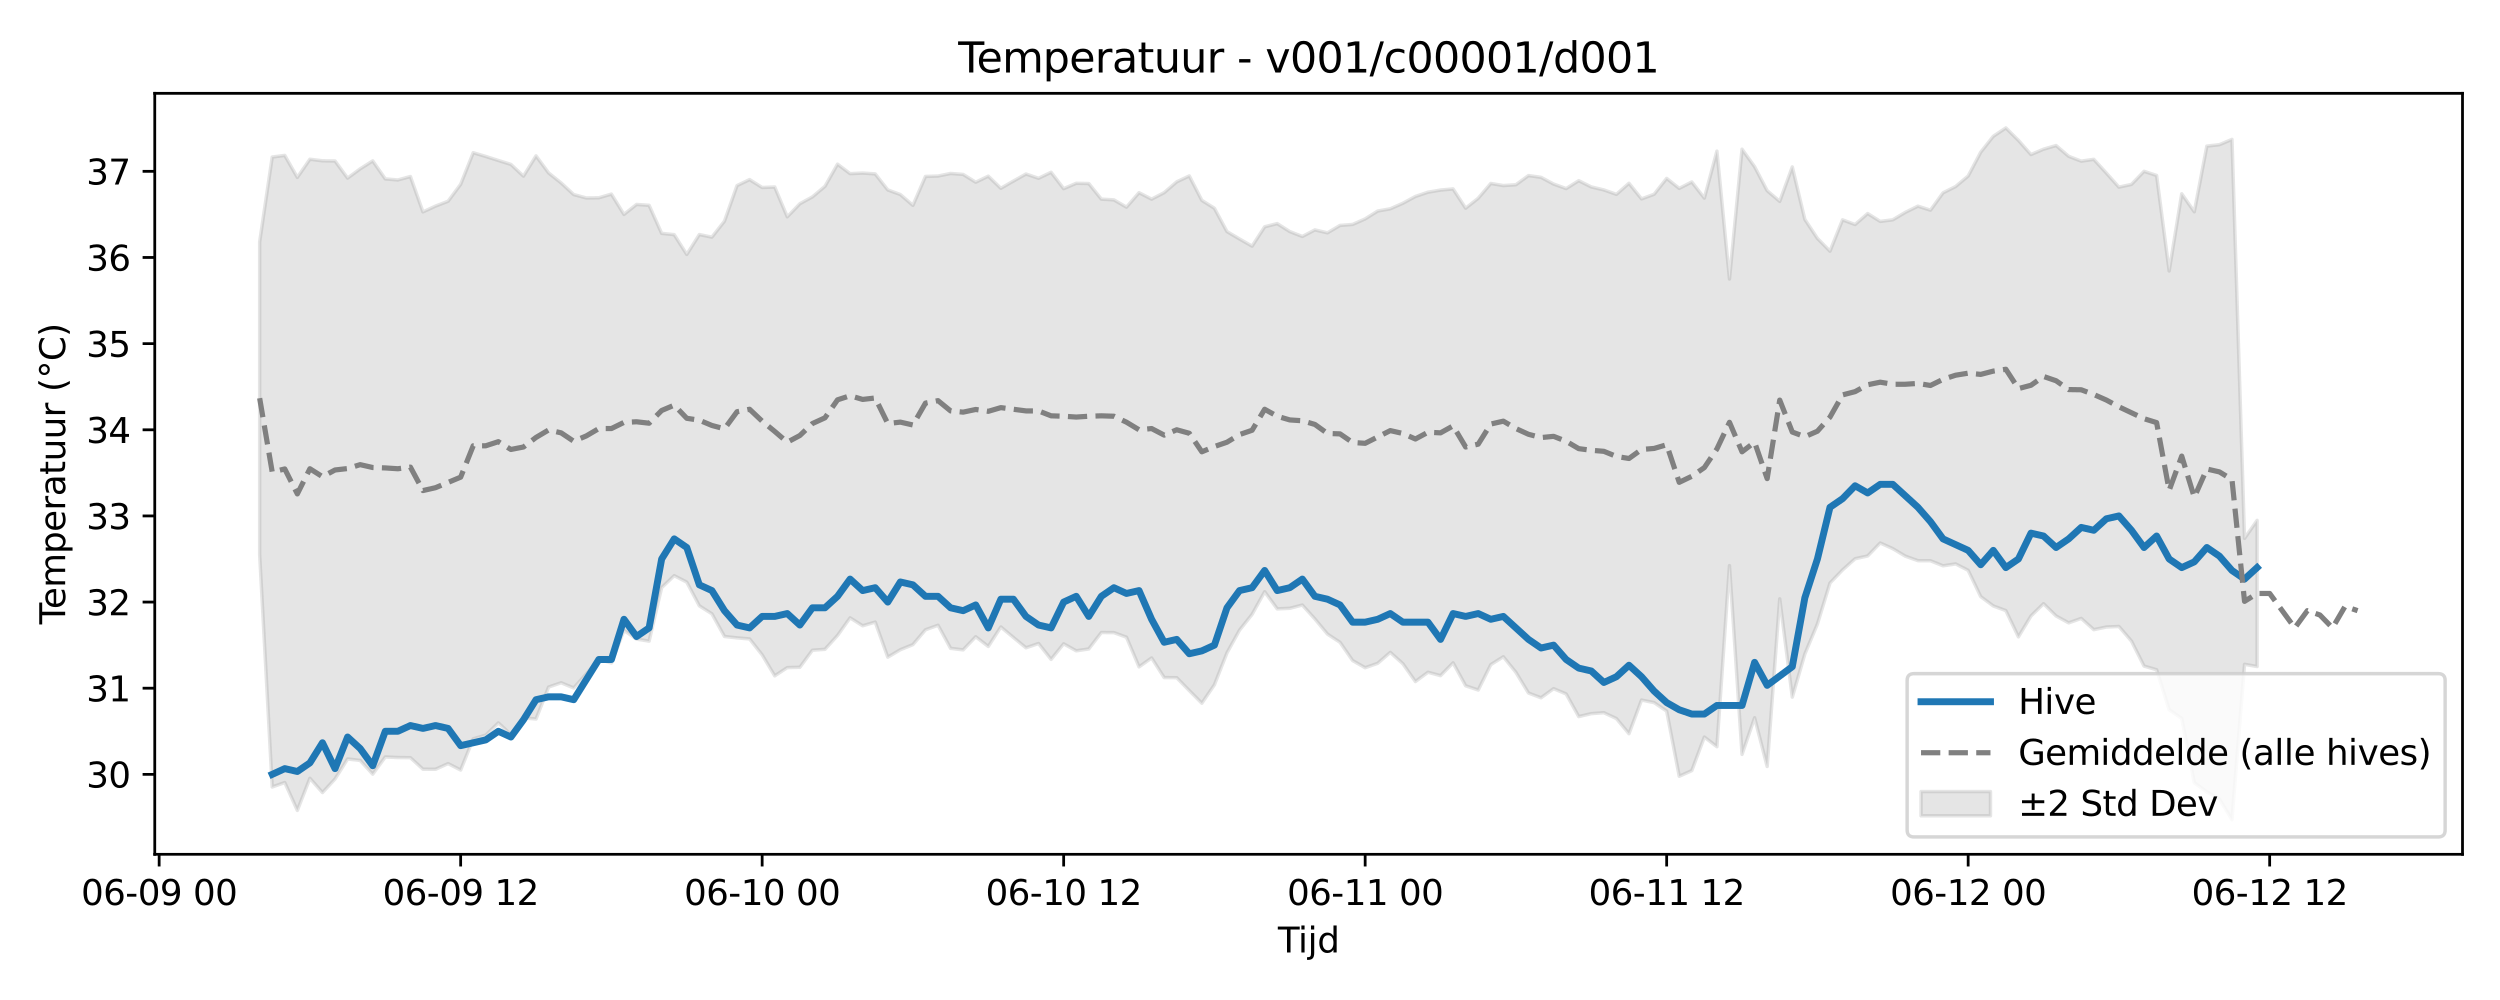 <?xml version="1.0" encoding="utf-8" standalone="no"?>
<!DOCTYPE svg PUBLIC "-//W3C//DTD SVG 1.1//EN"
  "http://www.w3.org/Graphics/SVG/1.1/DTD/svg11.dtd">
<svg xmlns:xlink="http://www.w3.org/1999/xlink" width="720pt" height="288pt" viewBox="0 0 720 288" xmlns="http://www.w3.org/2000/svg" version="1.1">
 <defs>
  <style type="text/css">*{stroke-linejoin: round; stroke-linecap: butt}</style>
 </defs>
 <g id="figure_1">
  <g id="patch_1">
   <path d="M 0 288 
L 720 288 
L 720 0 
L 0 0 
z
" style="fill: #ffffff"/>
  </g>
  <g id="axes_1">
   <g id="patch_2">
    <path d="M 44.57 246.04 
L 709.2 246.04 
L 709.2 26.88 
L 44.57 26.88 
z
" style="fill: #ffffff"/>
   </g>
   <g id="FillBetweenPolyCollection_1">
    <defs>
     <path id="m08e68f062f" d="M 74.78 -218.345 
L 74.78 -128.297 
L 78.398 -61.344 
L 82.016 -62.635 
L 85.635 -54.598 
L 89.253 -63.86 
L 92.871 -59.74 
L 96.489 -63.653 
L 100.107 -69.416 
L 103.725 -68.998 
L 107.343 -65.044 
L 110.961 -69.995 
L 114.579 -69.829 
L 118.197 -69.782 
L 121.815 -66.468 
L 125.433 -66.448 
L 129.051 -68.084 
L 132.669 -66.23 
L 136.287 -75.215 
L 139.905 -76.292 
L 143.523 -79.806 
L 147.141 -76.455 
L 150.759 -81.25 
L 154.377 -80.925 
L 157.995 -90.128 
L 161.613 -91.365 
L 165.231 -89.865 
L 168.849 -93.913 
L 172.467 -98.118 
L 176.085 -97.056 
L 179.703 -106.449 
L 183.321 -103.938 
L 186.939 -103.352 
L 190.557 -118.764 
L 194.175 -122.202 
L 197.793 -120.343 
L 201.411 -113.512 
L 205.029 -111.222 
L 208.647 -104.693 
L 212.265 -104.293 
L 215.883 -103.983 
L 219.501 -99.405 
L 223.119 -93.353 
L 226.737 -95.728 
L 230.355 -95.818 
L 233.973 -100.736 
L 237.591 -100.996 
L 241.209 -104.976 
L 244.827 -110.068 
L 248.445 -107.773 
L 252.063 -108.842 
L 255.681 -98.73 
L 259.299 -100.879 
L 262.917 -102.346 
L 266.535 -106.62 
L 270.153 -107.927 
L 273.771 -101.27 
L 277.389 -100.839 
L 281.008 -104.619 
L 284.626 -101.816 
L 288.244 -107.436 
L 291.862 -104.411 
L 295.48 -101.431 
L 299.098 -102.665 
L 302.716 -98.091 
L 306.334 -102.582 
L 309.952 -100.56 
L 313.57 -101.103 
L 317.188 -105.83 
L 320.806 -105.805 
L 324.424 -104.481 
L 328.042 -95.94 
L 331.66 -98.51 
L 335.278 -92.858 
L 338.896 -92.815 
L 342.514 -89.107 
L 346.132 -85.473 
L 349.75 -90.777 
L 353.368 -99.971 
L 356.986 -106.516 
L 360.604 -111.062 
L 364.222 -117.58 
L 367.84 -112.641 
L 371.458 -112.806 
L 375.076 -113.746 
L 378.694 -109.732 
L 382.312 -105.376 
L 385.93 -103.005 
L 389.548 -97.762 
L 393.166 -95.695 
L 396.784 -96.967 
L 400.402 -100.109 
L 404.02 -96.859 
L 407.638 -91.709 
L 411.256 -94.387 
L 414.874 -93.412 
L 418.492 -97.1 
L 422.11 -90.491 
L 425.728 -89.272 
L 429.346 -96.586 
L 432.964 -98.85 
L 436.582 -94.361 
L 440.2 -88.41 
L 443.818 -87.033 
L 447.436 -89.667 
L 451.054 -88.141 
L 454.672 -81.618 
L 458.29 -82.47 
L 461.908 -82.741 
L 465.526 -81.059 
L 469.144 -76.694 
L 472.762 -86.385 
L 476.381 -85.644 
L 479.999 -83.199 
L 483.617 -64.438 
L 487.235 -66.058 
L 490.853 -75.725 
L 494.471 -72.948 
L 498.089 -125.114 
L 501.707 -70.735 
L 505.325 -81.286 
L 508.943 -67.243 
L 512.561 -115.535 
L 516.179 -87.225 
L 519.797 -99.639 
L 523.415 -108.275 
L 527.033 -120.093 
L 530.651 -123.847 
L 534.269 -127.085 
L 537.887 -127.878 
L 541.505 -131.619 
L 545.123 -129.981 
L 548.741 -127.825 
L 552.359 -126.52 
L 555.977 -126.5 
L 559.595 -125.043 
L 563.213 -125.598 
L 566.831 -123.738 
L 570.449 -116.174 
L 574.067 -113.488 
L 577.685 -112.143 
L 581.303 -104.579 
L 584.921 -110.594 
L 588.539 -114.131 
L 592.157 -110.599 
L 595.775 -108.615 
L 599.393 -109.897 
L 603.011 -106.654 
L 606.629 -107.416 
L 610.247 -107.576 
L 613.865 -103.361 
L 617.483 -96.168 
L 621.101 -95.111 
L 624.719 -83.591 
L 628.337 -81.093 
L 631.955 -62.571 
L 635.573 -59.925 
L 639.191 -57.856 
L 642.809 -51.922 
L 646.427 -96.683 
L 650.045 -96.034 
L 650.045 -138.137 
L 650.045 -138.137 
L 646.427 -132.939 
L 642.809 -247.858 
L 639.191 -246.334 
L 635.573 -245.919 
L 631.955 -227.009 
L 628.337 -232.194 
L 624.719 -209.959 
L 621.101 -237.473 
L 617.483 -238.66 
L 613.865 -234.894 
L 610.247 -234.104 
L 606.629 -238.164 
L 603.011 -242.116 
L 599.393 -241.589 
L 595.775 -242.99 
L 592.157 -246.086 
L 588.539 -245.035 
L 584.921 -243.491 
L 581.303 -247.577 
L 577.685 -251.158 
L 574.067 -248.75 
L 570.449 -244.173 
L 566.831 -237.318 
L 563.213 -234.276 
L 559.595 -232.469 
L 555.977 -227.468 
L 552.359 -228.629 
L 548.741 -226.852 
L 545.123 -224.696 
L 541.505 -224.239 
L 537.887 -226.503 
L 534.269 -223.338 
L 530.651 -224.686 
L 527.033 -215.661 
L 523.415 -219.347 
L 519.797 -224.812 
L 516.179 -239.924 
L 512.561 -230.006 
L 508.943 -233.088 
L 505.325 -239.996 
L 501.707 -245.033 
L 498.089 -207.635 
L 494.471 -244.475 
L 490.853 -230.946 
L 487.235 -235.596 
L 483.617 -233.743 
L 479.999 -236.625 
L 476.381 -232.054 
L 472.762 -230.722 
L 469.144 -235.215 
L 465.526 -232.031 
L 461.908 -233.303 
L 458.29 -234.165 
L 454.672 -235.962 
L 451.054 -233.692 
L 447.436 -235.001 
L 443.818 -236.927 
L 440.2 -237.439 
L 436.582 -234.796 
L 432.964 -234.561 
L 429.346 -235.17 
L 425.728 -230.907 
L 422.11 -228.034 
L 418.492 -233.594 
L 414.874 -233.265 
L 411.256 -232.644 
L 407.638 -231.423 
L 404.02 -229.463 
L 400.402 -227.867 
L 396.784 -227.229 
L 393.166 -224.957 
L 389.548 -223.362 
L 385.93 -223.081 
L 382.312 -220.946 
L 378.694 -221.788 
L 375.076 -219.901 
L 371.458 -221.314 
L 367.84 -223.606 
L 364.222 -222.683 
L 360.604 -217.112 
L 356.986 -219.176 
L 353.368 -221.31 
L 349.75 -228.023 
L 346.132 -230.296 
L 342.514 -237.334 
L 338.896 -235.634 
L 335.278 -232.519 
L 331.66 -230.648 
L 328.042 -232.508 
L 324.424 -228.339 
L 320.806 -230.441 
L 317.188 -230.652 
L 313.57 -235.144 
L 309.952 -235.214 
L 306.334 -233.665 
L 302.716 -238.391 
L 299.098 -236.653 
L 295.48 -237.887 
L 291.862 -235.852 
L 288.244 -233.772 
L 284.626 -237.266 
L 281.008 -235.526 
L 277.389 -237.77 
L 273.771 -238.047 
L 270.153 -237.298 
L 266.535 -237.187 
L 262.917 -228.859 
L 259.299 -231.98 
L 255.681 -233.303 
L 252.063 -237.919 
L 248.445 -238.161 
L 244.827 -237.992 
L 241.209 -240.722 
L 237.591 -234.344 
L 233.973 -231.297 
L 230.355 -229.323 
L 226.737 -225.554 
L 223.119 -234.151 
L 219.501 -234.006 
L 215.883 -236.28 
L 212.265 -234.552 
L 208.647 -224.307 
L 205.029 -219.707 
L 201.411 -220.451 
L 197.793 -214.722 
L 194.175 -220.423 
L 190.557 -220.79 
L 186.939 -228.877 
L 183.321 -229.118 
L 179.703 -226.252 
L 176.085 -232.102 
L 172.467 -231.04 
L 168.849 -230.991 
L 165.231 -231.968 
L 161.613 -235.311 
L 157.995 -238.203 
L 154.377 -243.113 
L 150.759 -237.275 
L 147.141 -240.652 
L 143.523 -241.79 
L 139.905 -242.942 
L 136.287 -244.018 
L 132.669 -234.928 
L 129.051 -230.042 
L 125.433 -228.646 
L 121.815 -226.971 
L 118.197 -237.165 
L 114.579 -236.173 
L 110.961 -236.479 
L 107.343 -241.667 
L 103.725 -239.367 
L 100.107 -236.704 
L 96.489 -241.64 
L 92.871 -241.693 
L 89.253 -242.142 
L 85.635 -236.912 
L 82.016 -243.248 
L 78.398 -242.768 
L 74.78 -218.345 
z
" style="stroke: #808080; stroke-opacity: 0.2"/>
    </defs>
    <g clip-path="url(#p11ad43ddb9)">
     <use xlink:href="#m08e68f062f" x="0" y="288" style="fill: #808080; fill-opacity: 0.2; stroke: #808080; stroke-opacity: 0.2"/>
    </g>
   </g>
   <g id="matplotlib.axis_1">
    <g id="xtick_1">
     <g id="line2d_1">
      <defs>
       <path id="m99f95d8249" d="M 0 0 
L 0 3.5 
" style="stroke: #000000; stroke-width: 0.8"/>
      </defs>
      <g>
       <use xlink:href="#m99f95d8249" x="45.836" y="246.04" style="stroke: #000000; stroke-width: 0.8"/>
      </g>
     </g>
     <g id="text_1">
      <!-- 06-09 00 -->
      <g transform="translate(23.356 260.638) scale(0.1 -0.1)">
       <defs>
        <path id="DejaVuSans-30" d="M 2034 4250 
Q 1547 4250 1301 3770 
Q 1056 3291 1056 2328 
Q 1056 1369 1301 889 
Q 1547 409 2034 409 
Q 2525 409 2770 889 
Q 3016 1369 3016 2328 
Q 3016 3291 2770 3770 
Q 2525 4250 2034 4250 
z
M 2034 4750 
Q 2819 4750 3233 4129 
Q 3647 3509 3647 2328 
Q 3647 1150 3233 529 
Q 2819 -91 2034 -91 
Q 1250 -91 836 529 
Q 422 1150 422 2328 
Q 422 3509 836 4129 
Q 1250 4750 2034 4750 
z
" transform="scale(0.016)"/>
        <path id="DejaVuSans-36" d="M 2113 2584 
Q 1688 2584 1439 2293 
Q 1191 2003 1191 1497 
Q 1191 994 1439 701 
Q 1688 409 2113 409 
Q 2538 409 2786 701 
Q 3034 994 3034 1497 
Q 3034 2003 2786 2293 
Q 2538 2584 2113 2584 
z
M 3366 4563 
L 3366 3988 
Q 3128 4100 2886 4159 
Q 2644 4219 2406 4219 
Q 1781 4219 1451 3797 
Q 1122 3375 1075 2522 
Q 1259 2794 1537 2939 
Q 1816 3084 2150 3084 
Q 2853 3084 3261 2657 
Q 3669 2231 3669 1497 
Q 3669 778 3244 343 
Q 2819 -91 2113 -91 
Q 1303 -91 875 529 
Q 447 1150 447 2328 
Q 447 3434 972 4092 
Q 1497 4750 2381 4750 
Q 2619 4750 2861 4703 
Q 3103 4656 3366 4563 
z
" transform="scale(0.016)"/>
        <path id="DejaVuSans-2d" d="M 313 2009 
L 1997 2009 
L 1997 1497 
L 313 1497 
L 313 2009 
z
" transform="scale(0.016)"/>
        <path id="DejaVuSans-39" d="M 703 97 
L 703 672 
Q 941 559 1184 500 
Q 1428 441 1663 441 
Q 2288 441 2617 861 
Q 2947 1281 2994 2138 
Q 2813 1869 2534 1725 
Q 2256 1581 1919 1581 
Q 1219 1581 811 2004 
Q 403 2428 403 3163 
Q 403 3881 828 4315 
Q 1253 4750 1959 4750 
Q 2769 4750 3195 4129 
Q 3622 3509 3622 2328 
Q 3622 1225 3098 567 
Q 2575 -91 1691 -91 
Q 1453 -91 1209 -44 
Q 966 3 703 97 
z
M 1959 2075 
Q 2384 2075 2632 2365 
Q 2881 2656 2881 3163 
Q 2881 3666 2632 3958 
Q 2384 4250 1959 4250 
Q 1534 4250 1286 3958 
Q 1038 3666 1038 3163 
Q 1038 2656 1286 2365 
Q 1534 2075 1959 2075 
z
" transform="scale(0.016)"/>
        <path id="DejaVuSans-20" transform="scale(0.016)"/>
       </defs>
       <use xlink:href="#DejaVuSans-30"/>
       <use xlink:href="#DejaVuSans-36" transform="translate(63.623 0)"/>
       <use xlink:href="#DejaVuSans-2d" transform="translate(127.246 0)"/>
       <use xlink:href="#DejaVuSans-30" transform="translate(163.33 0)"/>
       <use xlink:href="#DejaVuSans-39" transform="translate(226.953 0)"/>
       <use xlink:href="#DejaVuSans-20" transform="translate(290.576 0)"/>
       <use xlink:href="#DejaVuSans-30" transform="translate(322.363 0)"/>
       <use xlink:href="#DejaVuSans-30" transform="translate(385.986 0)"/>
      </g>
     </g>
    </g>
    <g id="xtick_2">
     <g id="line2d_2">
      <g>
       <use xlink:href="#m99f95d8249" x="132.669" y="246.04" style="stroke: #000000; stroke-width: 0.8"/>
      </g>
     </g>
     <g id="text_2">
      <!-- 06-09 12 -->
      <g transform="translate(110.188 260.638) scale(0.1 -0.1)">
       <defs>
        <path id="DejaVuSans-31" d="M 794 531 
L 1825 531 
L 1825 4091 
L 703 3866 
L 703 4441 
L 1819 4666 
L 2450 4666 
L 2450 531 
L 3481 531 
L 3481 0 
L 794 0 
L 794 531 
z
" transform="scale(0.016)"/>
        <path id="DejaVuSans-32" d="M 1228 531 
L 3431 531 
L 3431 0 
L 469 0 
L 469 531 
Q 828 903 1448 1529 
Q 2069 2156 2228 2338 
Q 2531 2678 2651 2914 
Q 2772 3150 2772 3378 
Q 2772 3750 2511 3984 
Q 2250 4219 1831 4219 
Q 1534 4219 1204 4116 
Q 875 4013 500 3803 
L 500 4441 
Q 881 4594 1212 4672 
Q 1544 4750 1819 4750 
Q 2544 4750 2975 4387 
Q 3406 4025 3406 3419 
Q 3406 3131 3298 2873 
Q 3191 2616 2906 2266 
Q 2828 2175 2409 1742 
Q 1991 1309 1228 531 
z
" transform="scale(0.016)"/>
       </defs>
       <use xlink:href="#DejaVuSans-30"/>
       <use xlink:href="#DejaVuSans-36" transform="translate(63.623 0)"/>
       <use xlink:href="#DejaVuSans-2d" transform="translate(127.246 0)"/>
       <use xlink:href="#DejaVuSans-30" transform="translate(163.33 0)"/>
       <use xlink:href="#DejaVuSans-39" transform="translate(226.953 0)"/>
       <use xlink:href="#DejaVuSans-20" transform="translate(290.576 0)"/>
       <use xlink:href="#DejaVuSans-31" transform="translate(322.363 0)"/>
       <use xlink:href="#DejaVuSans-32" transform="translate(385.986 0)"/>
      </g>
     </g>
    </g>
    <g id="xtick_3">
     <g id="line2d_3">
      <g>
       <use xlink:href="#m99f95d8249" x="219.501" y="246.04" style="stroke: #000000; stroke-width: 0.8"/>
      </g>
     </g>
     <g id="text_3">
      <!-- 06-10 00 -->
      <g transform="translate(197.021 260.638) scale(0.1 -0.1)">
       <use xlink:href="#DejaVuSans-30"/>
       <use xlink:href="#DejaVuSans-36" transform="translate(63.623 0)"/>
       <use xlink:href="#DejaVuSans-2d" transform="translate(127.246 0)"/>
       <use xlink:href="#DejaVuSans-31" transform="translate(163.33 0)"/>
       <use xlink:href="#DejaVuSans-30" transform="translate(226.953 0)"/>
       <use xlink:href="#DejaVuSans-20" transform="translate(290.576 0)"/>
       <use xlink:href="#DejaVuSans-30" transform="translate(322.363 0)"/>
       <use xlink:href="#DejaVuSans-30" transform="translate(385.986 0)"/>
      </g>
     </g>
    </g>
    <g id="xtick_4">
     <g id="line2d_4">
      <g>
       <use xlink:href="#m99f95d8249" x="306.334" y="246.04" style="stroke: #000000; stroke-width: 0.8"/>
      </g>
     </g>
     <g id="text_4">
      <!-- 06-10 12 -->
      <g transform="translate(283.853 260.638) scale(0.1 -0.1)">
       <use xlink:href="#DejaVuSans-30"/>
       <use xlink:href="#DejaVuSans-36" transform="translate(63.623 0)"/>
       <use xlink:href="#DejaVuSans-2d" transform="translate(127.246 0)"/>
       <use xlink:href="#DejaVuSans-31" transform="translate(163.33 0)"/>
       <use xlink:href="#DejaVuSans-30" transform="translate(226.953 0)"/>
       <use xlink:href="#DejaVuSans-20" transform="translate(290.576 0)"/>
       <use xlink:href="#DejaVuSans-31" transform="translate(322.363 0)"/>
       <use xlink:href="#DejaVuSans-32" transform="translate(385.986 0)"/>
      </g>
     </g>
    </g>
    <g id="xtick_5">
     <g id="line2d_5">
      <g>
       <use xlink:href="#m99f95d8249" x="393.166" y="246.04" style="stroke: #000000; stroke-width: 0.8"/>
      </g>
     </g>
     <g id="text_5">
      <!-- 06-11 00 -->
      <g transform="translate(370.686 260.638) scale(0.1 -0.1)">
       <use xlink:href="#DejaVuSans-30"/>
       <use xlink:href="#DejaVuSans-36" transform="translate(63.623 0)"/>
       <use xlink:href="#DejaVuSans-2d" transform="translate(127.246 0)"/>
       <use xlink:href="#DejaVuSans-31" transform="translate(163.33 0)"/>
       <use xlink:href="#DejaVuSans-31" transform="translate(226.953 0)"/>
       <use xlink:href="#DejaVuSans-20" transform="translate(290.576 0)"/>
       <use xlink:href="#DejaVuSans-30" transform="translate(322.363 0)"/>
       <use xlink:href="#DejaVuSans-30" transform="translate(385.986 0)"/>
      </g>
     </g>
    </g>
    <g id="xtick_6">
     <g id="line2d_6">
      <g>
       <use xlink:href="#m99f95d8249" x="479.999" y="246.04" style="stroke: #000000; stroke-width: 0.8"/>
      </g>
     </g>
     <g id="text_6">
      <!-- 06-11 12 -->
      <g transform="translate(457.518 260.638) scale(0.1 -0.1)">
       <use xlink:href="#DejaVuSans-30"/>
       <use xlink:href="#DejaVuSans-36" transform="translate(63.623 0)"/>
       <use xlink:href="#DejaVuSans-2d" transform="translate(127.246 0)"/>
       <use xlink:href="#DejaVuSans-31" transform="translate(163.33 0)"/>
       <use xlink:href="#DejaVuSans-31" transform="translate(226.953 0)"/>
       <use xlink:href="#DejaVuSans-20" transform="translate(290.576 0)"/>
       <use xlink:href="#DejaVuSans-31" transform="translate(322.363 0)"/>
       <use xlink:href="#DejaVuSans-32" transform="translate(385.986 0)"/>
      </g>
     </g>
    </g>
    <g id="xtick_7">
     <g id="line2d_7">
      <g>
       <use xlink:href="#m99f95d8249" x="566.831" y="246.04" style="stroke: #000000; stroke-width: 0.8"/>
      </g>
     </g>
     <g id="text_7">
      <!-- 06-12 00 -->
      <g transform="translate(544.351 260.638) scale(0.1 -0.1)">
       <use xlink:href="#DejaVuSans-30"/>
       <use xlink:href="#DejaVuSans-36" transform="translate(63.623 0)"/>
       <use xlink:href="#DejaVuSans-2d" transform="translate(127.246 0)"/>
       <use xlink:href="#DejaVuSans-31" transform="translate(163.33 0)"/>
       <use xlink:href="#DejaVuSans-32" transform="translate(226.953 0)"/>
       <use xlink:href="#DejaVuSans-20" transform="translate(290.576 0)"/>
       <use xlink:href="#DejaVuSans-30" transform="translate(322.363 0)"/>
       <use xlink:href="#DejaVuSans-30" transform="translate(385.986 0)"/>
      </g>
     </g>
    </g>
    <g id="xtick_8">
     <g id="line2d_8">
      <g>
       <use xlink:href="#m99f95d8249" x="653.663" y="246.04" style="stroke: #000000; stroke-width: 0.8"/>
      </g>
     </g>
     <g id="text_8">
      <!-- 06-12 12 -->
      <g transform="translate(631.183 260.638) scale(0.1 -0.1)">
       <use xlink:href="#DejaVuSans-30"/>
       <use xlink:href="#DejaVuSans-36" transform="translate(63.623 0)"/>
       <use xlink:href="#DejaVuSans-2d" transform="translate(127.246 0)"/>
       <use xlink:href="#DejaVuSans-31" transform="translate(163.33 0)"/>
       <use xlink:href="#DejaVuSans-32" transform="translate(226.953 0)"/>
       <use xlink:href="#DejaVuSans-20" transform="translate(290.576 0)"/>
       <use xlink:href="#DejaVuSans-31" transform="translate(322.363 0)"/>
       <use xlink:href="#DejaVuSans-32" transform="translate(385.986 0)"/>
      </g>
     </g>
    </g>
    <g id="text_9">
     <!-- Tijd -->
     <g transform="translate(368.035 274.317) scale(0.1 -0.1)">
      <defs>
       <path id="DejaVuSans-54" d="M -19 4666 
L 3928 4666 
L 3928 4134 
L 2272 4134 
L 2272 0 
L 1638 0 
L 1638 4134 
L -19 4134 
L -19 4666 
z
" transform="scale(0.016)"/>
       <path id="DejaVuSans-69" d="M 603 3500 
L 1178 3500 
L 1178 0 
L 603 0 
L 603 3500 
z
M 603 4863 
L 1178 4863 
L 1178 4134 
L 603 4134 
L 603 4863 
z
" transform="scale(0.016)"/>
       <path id="DejaVuSans-6a" d="M 603 3500 
L 1178 3500 
L 1178 -63 
Q 1178 -731 923 -1031 
Q 669 -1331 103 -1331 
L -116 -1331 
L -116 -844 
L 38 -844 
Q 366 -844 484 -692 
Q 603 -541 603 -63 
L 603 3500 
z
M 603 4863 
L 1178 4863 
L 1178 4134 
L 603 4134 
L 603 4863 
z
" transform="scale(0.016)"/>
       <path id="DejaVuSans-64" d="M 2906 2969 
L 2906 4863 
L 3481 4863 
L 3481 0 
L 2906 0 
L 2906 525 
Q 2725 213 2448 61 
Q 2172 -91 1784 -91 
Q 1150 -91 751 415 
Q 353 922 353 1747 
Q 353 2572 751 3078 
Q 1150 3584 1784 3584 
Q 2172 3584 2448 3432 
Q 2725 3281 2906 2969 
z
M 947 1747 
Q 947 1113 1208 752 
Q 1469 391 1925 391 
Q 2381 391 2643 752 
Q 2906 1113 2906 1747 
Q 2906 2381 2643 2742 
Q 2381 3103 1925 3103 
Q 1469 3103 1208 2742 
Q 947 2381 947 1747 
z
" transform="scale(0.016)"/>
      </defs>
      <use xlink:href="#DejaVuSans-54"/>
      <use xlink:href="#DejaVuSans-69" transform="translate(57.959 0)"/>
      <use xlink:href="#DejaVuSans-6a" transform="translate(85.742 0)"/>
      <use xlink:href="#DejaVuSans-64" transform="translate(113.525 0)"/>
     </g>
    </g>
   </g>
   <g id="matplotlib.axis_2">
    <g id="ytick_1">
     <g id="line2d_9">
      <defs>
       <path id="m128157d8fd" d="M 0 0 
L -3.5 0 
" style="stroke: #000000; stroke-width: 0.8"/>
      </defs>
      <g>
       <use xlink:href="#m128157d8fd" x="44.57" y="223.015" style="stroke: #000000; stroke-width: 0.8"/>
      </g>
     </g>
     <g id="text_10">
      <!-- 30 -->
      <g transform="translate(24.845 226.814) scale(0.1 -0.1)">
       <defs>
        <path id="DejaVuSans-33" d="M 2597 2516 
Q 3050 2419 3304 2112 
Q 3559 1806 3559 1356 
Q 3559 666 3084 287 
Q 2609 -91 1734 -91 
Q 1441 -91 1130 -33 
Q 819 25 488 141 
L 488 750 
Q 750 597 1062 519 
Q 1375 441 1716 441 
Q 2309 441 2620 675 
Q 2931 909 2931 1356 
Q 2931 1769 2642 2001 
Q 2353 2234 1838 2234 
L 1294 2234 
L 1294 2753 
L 1863 2753 
Q 2328 2753 2575 2939 
Q 2822 3125 2822 3475 
Q 2822 3834 2567 4026 
Q 2313 4219 1838 4219 
Q 1578 4219 1281 4162 
Q 984 4106 628 3988 
L 628 4550 
Q 988 4650 1302 4700 
Q 1616 4750 1894 4750 
Q 2613 4750 3031 4423 
Q 3450 4097 3450 3541 
Q 3450 3153 3228 2886 
Q 3006 2619 2597 2516 
z
" transform="scale(0.016)"/>
       </defs>
       <use xlink:href="#DejaVuSans-33"/>
       <use xlink:href="#DejaVuSans-30" transform="translate(63.623 0)"/>
      </g>
     </g>
    </g>
    <g id="ytick_2">
     <g id="line2d_10">
      <g>
       <use xlink:href="#m128157d8fd" x="44.57" y="198.205" style="stroke: #000000; stroke-width: 0.8"/>
      </g>
     </g>
     <g id="text_11">
      <!-- 31 -->
      <g transform="translate(24.845 202.005) scale(0.1 -0.1)">
       <use xlink:href="#DejaVuSans-33"/>
       <use xlink:href="#DejaVuSans-31" transform="translate(63.623 0)"/>
      </g>
     </g>
    </g>
    <g id="ytick_3">
     <g id="line2d_11">
      <g>
       <use xlink:href="#m128157d8fd" x="44.57" y="173.395" style="stroke: #000000; stroke-width: 0.8"/>
      </g>
     </g>
     <g id="text_12">
      <!-- 32 -->
      <g transform="translate(24.845 177.195) scale(0.1 -0.1)">
       <use xlink:href="#DejaVuSans-33"/>
       <use xlink:href="#DejaVuSans-32" transform="translate(63.623 0)"/>
      </g>
     </g>
    </g>
    <g id="ytick_4">
     <g id="line2d_12">
      <g>
       <use xlink:href="#m128157d8fd" x="44.57" y="148.585" style="stroke: #000000; stroke-width: 0.8"/>
      </g>
     </g>
     <g id="text_13">
      <!-- 33 -->
      <g transform="translate(24.845 152.385) scale(0.1 -0.1)">
       <use xlink:href="#DejaVuSans-33"/>
       <use xlink:href="#DejaVuSans-33" transform="translate(63.623 0)"/>
      </g>
     </g>
    </g>
    <g id="ytick_5">
     <g id="line2d_13">
      <g>
       <use xlink:href="#m128157d8fd" x="44.57" y="123.776" style="stroke: #000000; stroke-width: 0.8"/>
      </g>
     </g>
     <g id="text_14">
      <!-- 34 -->
      <g transform="translate(24.845 127.575) scale(0.1 -0.1)">
       <defs>
        <path id="DejaVuSans-34" d="M 2419 4116 
L 825 1625 
L 2419 1625 
L 2419 4116 
z
M 2253 4666 
L 3047 4666 
L 3047 1625 
L 3713 1625 
L 3713 1100 
L 3047 1100 
L 3047 0 
L 2419 0 
L 2419 1100 
L 313 1100 
L 313 1709 
L 2253 4666 
z
" transform="scale(0.016)"/>
       </defs>
       <use xlink:href="#DejaVuSans-33"/>
       <use xlink:href="#DejaVuSans-34" transform="translate(63.623 0)"/>
      </g>
     </g>
    </g>
    <g id="ytick_6">
     <g id="line2d_14">
      <g>
       <use xlink:href="#m128157d8fd" x="44.57" y="98.966" style="stroke: #000000; stroke-width: 0.8"/>
      </g>
     </g>
     <g id="text_15">
      <!-- 35 -->
      <g transform="translate(24.845 102.765) scale(0.1 -0.1)">
       <defs>
        <path id="DejaVuSans-35" d="M 691 4666 
L 3169 4666 
L 3169 4134 
L 1269 4134 
L 1269 2991 
Q 1406 3038 1543 3061 
Q 1681 3084 1819 3084 
Q 2600 3084 3056 2656 
Q 3513 2228 3513 1497 
Q 3513 744 3044 326 
Q 2575 -91 1722 -91 
Q 1428 -91 1123 -41 
Q 819 9 494 109 
L 494 744 
Q 775 591 1075 516 
Q 1375 441 1709 441 
Q 2250 441 2565 725 
Q 2881 1009 2881 1497 
Q 2881 1984 2565 2268 
Q 2250 2553 1709 2553 
Q 1456 2553 1204 2497 
Q 953 2441 691 2322 
L 691 4666 
z
" transform="scale(0.016)"/>
       </defs>
       <use xlink:href="#DejaVuSans-33"/>
       <use xlink:href="#DejaVuSans-35" transform="translate(63.623 0)"/>
      </g>
     </g>
    </g>
    <g id="ytick_7">
     <g id="line2d_15">
      <g>
       <use xlink:href="#m128157d8fd" x="44.57" y="74.156" style="stroke: #000000; stroke-width: 0.8"/>
      </g>
     </g>
     <g id="text_16">
      <!-- 36 -->
      <g transform="translate(24.845 77.955) scale(0.1 -0.1)">
       <use xlink:href="#DejaVuSans-33"/>
       <use xlink:href="#DejaVuSans-36" transform="translate(63.623 0)"/>
      </g>
     </g>
    </g>
    <g id="ytick_8">
     <g id="line2d_16">
      <g>
       <use xlink:href="#m128157d8fd" x="44.57" y="49.346" style="stroke: #000000; stroke-width: 0.8"/>
      </g>
     </g>
     <g id="text_17">
      <!-- 37 -->
      <g transform="translate(24.845 53.145) scale(0.1 -0.1)">
       <defs>
        <path id="DejaVuSans-37" d="M 525 4666 
L 3525 4666 
L 3525 4397 
L 1831 0 
L 1172 0 
L 2766 4134 
L 525 4134 
L 525 4666 
z
" transform="scale(0.016)"/>
       </defs>
       <use xlink:href="#DejaVuSans-33"/>
       <use xlink:href="#DejaVuSans-37" transform="translate(63.623 0)"/>
      </g>
     </g>
    </g>
    <g id="text_18">
     <!-- Temperatuur (°C) -->
     <g transform="translate(18.765 179.816) rotate(-90) scale(0.1 -0.1)">
      <defs>
       <path id="DejaVuSans-65" d="M 3597 1894 
L 3597 1613 
L 953 1613 
Q 991 1019 1311 708 
Q 1631 397 2203 397 
Q 2534 397 2845 478 
Q 3156 559 3463 722 
L 3463 178 
Q 3153 47 2828 -22 
Q 2503 -91 2169 -91 
Q 1331 -91 842 396 
Q 353 884 353 1716 
Q 353 2575 817 3079 
Q 1281 3584 2069 3584 
Q 2775 3584 3186 3129 
Q 3597 2675 3597 1894 
z
M 3022 2063 
Q 3016 2534 2758 2815 
Q 2500 3097 2075 3097 
Q 1594 3097 1305 2825 
Q 1016 2553 972 2059 
L 3022 2063 
z
" transform="scale(0.016)"/>
       <path id="DejaVuSans-6d" d="M 3328 2828 
Q 3544 3216 3844 3400 
Q 4144 3584 4550 3584 
Q 5097 3584 5394 3201 
Q 5691 2819 5691 2113 
L 5691 0 
L 5113 0 
L 5113 2094 
Q 5113 2597 4934 2840 
Q 4756 3084 4391 3084 
Q 3944 3084 3684 2787 
Q 3425 2491 3425 1978 
L 3425 0 
L 2847 0 
L 2847 2094 
Q 2847 2600 2669 2842 
Q 2491 3084 2119 3084 
Q 1678 3084 1418 2786 
Q 1159 2488 1159 1978 
L 1159 0 
L 581 0 
L 581 3500 
L 1159 3500 
L 1159 2956 
Q 1356 3278 1631 3431 
Q 1906 3584 2284 3584 
Q 2666 3584 2933 3390 
Q 3200 3197 3328 2828 
z
" transform="scale(0.016)"/>
       <path id="DejaVuSans-70" d="M 1159 525 
L 1159 -1331 
L 581 -1331 
L 581 3500 
L 1159 3500 
L 1159 2969 
Q 1341 3281 1617 3432 
Q 1894 3584 2278 3584 
Q 2916 3584 3314 3078 
Q 3713 2572 3713 1747 
Q 3713 922 3314 415 
Q 2916 -91 2278 -91 
Q 1894 -91 1617 61 
Q 1341 213 1159 525 
z
M 3116 1747 
Q 3116 2381 2855 2742 
Q 2594 3103 2138 3103 
Q 1681 3103 1420 2742 
Q 1159 2381 1159 1747 
Q 1159 1113 1420 752 
Q 1681 391 2138 391 
Q 2594 391 2855 752 
Q 3116 1113 3116 1747 
z
" transform="scale(0.016)"/>
       <path id="DejaVuSans-72" d="M 2631 2963 
Q 2534 3019 2420 3045 
Q 2306 3072 2169 3072 
Q 1681 3072 1420 2755 
Q 1159 2438 1159 1844 
L 1159 0 
L 581 0 
L 581 3500 
L 1159 3500 
L 1159 2956 
Q 1341 3275 1631 3429 
Q 1922 3584 2338 3584 
Q 2397 3584 2469 3576 
Q 2541 3569 2628 3553 
L 2631 2963 
z
" transform="scale(0.016)"/>
       <path id="DejaVuSans-61" d="M 2194 1759 
Q 1497 1759 1228 1600 
Q 959 1441 959 1056 
Q 959 750 1161 570 
Q 1363 391 1709 391 
Q 2188 391 2477 730 
Q 2766 1069 2766 1631 
L 2766 1759 
L 2194 1759 
z
M 3341 1997 
L 3341 0 
L 2766 0 
L 2766 531 
Q 2569 213 2275 61 
Q 1981 -91 1556 -91 
Q 1019 -91 701 211 
Q 384 513 384 1019 
Q 384 1609 779 1909 
Q 1175 2209 1959 2209 
L 2766 2209 
L 2766 2266 
Q 2766 2663 2505 2880 
Q 2244 3097 1772 3097 
Q 1472 3097 1187 3025 
Q 903 2953 641 2809 
L 641 3341 
Q 956 3463 1253 3523 
Q 1550 3584 1831 3584 
Q 2591 3584 2966 3190 
Q 3341 2797 3341 1997 
z
" transform="scale(0.016)"/>
       <path id="DejaVuSans-74" d="M 1172 4494 
L 1172 3500 
L 2356 3500 
L 2356 3053 
L 1172 3053 
L 1172 1153 
Q 1172 725 1289 603 
Q 1406 481 1766 481 
L 2356 481 
L 2356 0 
L 1766 0 
Q 1100 0 847 248 
Q 594 497 594 1153 
L 594 3053 
L 172 3053 
L 172 3500 
L 594 3500 
L 594 4494 
L 1172 4494 
z
" transform="scale(0.016)"/>
       <path id="DejaVuSans-75" d="M 544 1381 
L 544 3500 
L 1119 3500 
L 1119 1403 
Q 1119 906 1312 657 
Q 1506 409 1894 409 
Q 2359 409 2629 706 
Q 2900 1003 2900 1516 
L 2900 3500 
L 3475 3500 
L 3475 0 
L 2900 0 
L 2900 538 
Q 2691 219 2414 64 
Q 2138 -91 1772 -91 
Q 1169 -91 856 284 
Q 544 659 544 1381 
z
M 1991 3584 
L 1991 3584 
z
" transform="scale(0.016)"/>
       <path id="DejaVuSans-28" d="M 1984 4856 
Q 1566 4138 1362 3434 
Q 1159 2731 1159 2009 
Q 1159 1288 1364 580 
Q 1569 -128 1984 -844 
L 1484 -844 
Q 1016 -109 783 600 
Q 550 1309 550 2009 
Q 550 2706 781 3412 
Q 1013 4119 1484 4856 
L 1984 4856 
z
" transform="scale(0.016)"/>
       <path id="DejaVuSans-b0" d="M 1600 4347 
Q 1350 4347 1178 4173 
Q 1006 4000 1006 3750 
Q 1006 3503 1178 3333 
Q 1350 3163 1600 3163 
Q 1850 3163 2022 3333 
Q 2194 3503 2194 3750 
Q 2194 3997 2020 4172 
Q 1847 4347 1600 4347 
z
M 1600 4750 
Q 1800 4750 1984 4673 
Q 2169 4597 2303 4453 
Q 2447 4313 2519 4134 
Q 2591 3956 2591 3750 
Q 2591 3338 2302 3052 
Q 2013 2766 1594 2766 
Q 1172 2766 890 3047 
Q 609 3328 609 3750 
Q 609 4169 896 4459 
Q 1184 4750 1600 4750 
z
" transform="scale(0.016)"/>
       <path id="DejaVuSans-43" d="M 4122 4306 
L 4122 3641 
Q 3803 3938 3442 4084 
Q 3081 4231 2675 4231 
Q 1875 4231 1450 3742 
Q 1025 3253 1025 2328 
Q 1025 1406 1450 917 
Q 1875 428 2675 428 
Q 3081 428 3442 575 
Q 3803 722 4122 1019 
L 4122 359 
Q 3791 134 3420 21 
Q 3050 -91 2638 -91 
Q 1578 -91 968 557 
Q 359 1206 359 2328 
Q 359 3453 968 4101 
Q 1578 4750 2638 4750 
Q 3056 4750 3426 4639 
Q 3797 4528 4122 4306 
z
" transform="scale(0.016)"/>
       <path id="DejaVuSans-29" d="M 513 4856 
L 1013 4856 
Q 1481 4119 1714 3412 
Q 1947 2706 1947 2009 
Q 1947 1309 1714 600 
Q 1481 -109 1013 -844 
L 513 -844 
Q 928 -128 1133 580 
Q 1338 1288 1338 2009 
Q 1338 2731 1133 3434 
Q 928 4138 513 4856 
z
" transform="scale(0.016)"/>
      </defs>
      <use xlink:href="#DejaVuSans-54"/>
      <use xlink:href="#DejaVuSans-65" transform="translate(44.084 0)"/>
      <use xlink:href="#DejaVuSans-6d" transform="translate(105.607 0)"/>
      <use xlink:href="#DejaVuSans-70" transform="translate(203.02 0)"/>
      <use xlink:href="#DejaVuSans-65" transform="translate(266.496 0)"/>
      <use xlink:href="#DejaVuSans-72" transform="translate(328.02 0)"/>
      <use xlink:href="#DejaVuSans-61" transform="translate(369.133 0)"/>
      <use xlink:href="#DejaVuSans-74" transform="translate(430.412 0)"/>
      <use xlink:href="#DejaVuSans-75" transform="translate(469.621 0)"/>
      <use xlink:href="#DejaVuSans-75" transform="translate(533 0)"/>
      <use xlink:href="#DejaVuSans-72" transform="translate(596.379 0)"/>
      <use xlink:href="#DejaVuSans-20" transform="translate(637.492 0)"/>
      <use xlink:href="#DejaVuSans-28" transform="translate(669.279 0)"/>
      <use xlink:href="#DejaVuSans-b0" transform="translate(708.293 0)"/>
      <use xlink:href="#DejaVuSans-43" transform="translate(758.293 0)"/>
      <use xlink:href="#DejaVuSans-29" transform="translate(828.117 0)"/>
     </g>
    </g>
   </g>
   <g id="line2d_17">
    <path d="M 78.398 223.015 
L 82.016 221.361 
L 85.635 222.188 
L 89.253 219.707 
L 92.871 213.918 
L 96.489 221.361 
L 100.107 212.264 
L 103.725 215.572 
L 107.343 220.534 
L 110.961 210.61 
L 114.579 210.61 
L 118.197 208.956 
L 121.815 209.783 
L 125.433 208.956 
L 129.051 209.783 
L 132.669 214.745 
L 139.905 213.091 
L 143.523 210.61 
L 147.141 212.264 
L 150.759 207.302 
L 154.377 201.513 
L 157.995 200.686 
L 161.613 200.686 
L 165.231 201.513 
L 172.467 189.935 
L 176.085 189.935 
L 179.703 178.357 
L 183.321 183.319 
L 186.939 180.838 
L 190.557 160.99 
L 194.175 155.201 
L 197.793 157.682 
L 201.411 168.433 
L 205.029 170.087 
L 208.647 175.876 
L 212.265 180.011 
L 215.883 180.838 
L 219.501 177.53 
L 223.119 177.53 
L 226.737 176.703 
L 230.355 180.011 
L 233.973 175.049 
L 237.591 175.049 
L 241.209 171.741 
L 244.827 166.779 
L 248.445 170.087 
L 252.063 169.26 
L 255.681 173.395 
L 259.299 167.606 
L 262.917 168.433 
L 266.535 171.741 
L 270.153 171.741 
L 273.771 175.049 
L 277.389 175.876 
L 281.008 174.222 
L 284.626 180.838 
L 288.244 172.568 
L 291.862 172.568 
L 295.48 177.53 
L 299.098 180.011 
L 302.716 180.838 
L 306.334 173.395 
L 309.952 171.741 
L 313.57 177.53 
L 317.188 171.741 
L 320.806 169.26 
L 324.424 170.914 
L 328.042 170.087 
L 331.66 178.357 
L 335.278 184.973 
L 338.896 184.146 
L 342.514 188.281 
L 346.132 187.454 
L 349.75 185.8 
L 353.368 175.049 
L 356.986 170.087 
L 360.604 169.26 
L 364.222 164.298 
L 367.84 170.087 
L 371.458 169.26 
L 375.076 166.779 
L 378.694 171.741 
L 382.312 172.568 
L 385.93 174.222 
L 389.548 179.184 
L 393.166 179.184 
L 396.784 178.357 
L 400.402 176.703 
L 404.02 179.184 
L 411.256 179.184 
L 414.874 184.146 
L 418.492 176.703 
L 422.11 177.53 
L 425.728 176.703 
L 429.346 178.357 
L 432.964 177.53 
L 440.2 184.146 
L 443.818 186.627 
L 447.436 185.8 
L 451.054 189.935 
L 454.672 192.416 
L 458.29 193.243 
L 461.908 196.551 
L 465.526 194.897 
L 469.144 191.589 
L 472.762 194.897 
L 476.381 199.032 
L 479.999 202.34 
L 483.617 204.408 
L 487.235 205.648 
L 490.853 205.648 
L 494.471 203.167 
L 501.707 203.167 
L 505.325 190.762 
L 508.943 197.378 
L 516.179 192.003 
L 519.797 172.155 
L 523.415 160.99 
L 527.033 146.105 
L 530.651 143.624 
L 534.269 139.902 
L 537.887 141.97 
L 541.505 139.489 
L 545.123 139.489 
L 552.359 146.105 
L 555.977 150.239 
L 559.595 155.201 
L 566.831 158.509 
L 570.449 162.644 
L 574.067 158.509 
L 577.685 163.471 
L 581.303 160.99 
L 584.921 153.547 
L 588.539 154.374 
L 592.157 157.682 
L 595.775 155.201 
L 599.393 151.893 
L 603.011 152.72 
L 606.629 149.412 
L 610.247 148.585 
L 613.865 152.72 
L 617.483 157.682 
L 621.101 154.374 
L 624.719 160.99 
L 628.337 163.471 
L 631.955 161.817 
L 635.573 157.682 
L 639.191 160.163 
L 642.809 164.298 
L 646.427 166.779 
L 650.045 163.471 
L 650.045 163.471 
" clip-path="url(#p11ad43ddb9)" style="fill: none; stroke: #1f77b4; stroke-width: 2; stroke-linecap: square"/>
   </g>
   <g id="line2d_18">
    <path d="M 74.78 114.679 
L 78.398 135.944 
L 82.016 135.058 
L 85.635 142.245 
L 89.253 134.999 
L 92.871 137.283 
L 96.489 135.354 
L 100.107 134.94 
L 103.725 133.818 
L 107.343 134.645 
L 110.961 134.763 
L 114.579 134.999 
L 118.197 134.527 
L 121.815 141.28 
L 125.433 140.453 
L 132.669 137.421 
L 136.287 128.383 
L 139.905 128.383 
L 143.523 127.202 
L 147.141 129.446 
L 150.759 128.738 
L 154.377 125.981 
L 157.995 123.835 
L 161.613 124.662 
L 165.231 127.084 
L 168.849 125.548 
L 172.467 123.421 
L 176.085 123.421 
L 179.703 121.649 
L 183.321 121.472 
L 186.939 121.885 
L 190.557 118.223 
L 194.175 116.687 
L 197.793 120.468 
L 201.411 121.019 
L 205.029 122.535 
L 208.647 123.5 
L 212.265 118.577 
L 215.883 117.868 
L 219.501 121.295 
L 223.119 124.248 
L 226.737 127.359 
L 230.355 125.43 
L 233.973 121.984 
L 237.591 120.33 
L 241.209 115.151 
L 244.827 113.97 
L 248.445 115.033 
L 252.063 114.62 
L 255.681 121.984 
L 259.299 121.57 
L 262.917 122.397 
L 266.535 116.096 
L 270.153 115.387 
L 273.771 118.341 
L 277.389 118.695 
L 281.008 117.928 
L 284.626 118.459 
L 288.244 117.396 
L 295.48 118.341 
L 299.098 118.341 
L 302.716 119.759 
L 306.334 119.877 
L 309.952 120.113 
L 313.57 119.877 
L 317.188 119.759 
L 320.806 119.877 
L 324.424 121.59 
L 328.042 123.776 
L 331.66 123.421 
L 335.278 125.311 
L 338.896 123.776 
L 342.514 124.78 
L 346.132 130.116 
L 349.75 128.6 
L 353.368 127.359 
L 356.986 125.154 
L 360.604 123.913 
L 364.222 117.868 
L 367.84 119.877 
L 371.458 120.94 
L 375.076 121.176 
L 378.694 122.24 
L 382.312 124.839 
L 385.93 124.957 
L 389.548 127.438 
L 393.166 127.674 
L 400.402 124.012 
L 404.02 124.839 
L 407.638 126.434 
L 411.256 124.484 
L 414.874 124.662 
L 418.492 122.653 
L 422.11 128.738 
L 425.728 127.911 
L 429.346 122.122 
L 432.964 121.295 
L 436.582 123.421 
L 440.2 125.075 
L 443.818 126.02 
L 447.436 125.666 
L 451.054 127.084 
L 454.672 129.21 
L 458.29 129.683 
L 461.908 129.978 
L 465.526 131.455 
L 469.144 132.046 
L 472.762 129.446 
L 476.381 129.151 
L 479.999 128.088 
L 483.617 138.91 
L 487.235 137.173 
L 490.853 134.664 
L 494.471 129.289 
L 498.089 121.625 
L 501.707 130.116 
L 505.325 127.359 
L 508.943 137.835 
L 512.561 115.23 
L 516.179 124.425 
L 519.797 125.774 
L 523.415 124.189 
L 527.033 120.123 
L 530.651 113.734 
L 534.269 112.788 
L 537.887 110.809 
L 541.505 110.071 
L 545.123 110.662 
L 548.741 110.662 
L 552.359 110.426 
L 555.977 111.016 
L 559.595 109.244 
L 563.213 108.063 
L 566.831 107.472 
L 570.449 107.826 
L 574.067 106.881 
L 577.685 106.35 
L 581.303 111.922 
L 584.921 110.957 
L 588.539 108.417 
L 592.157 109.658 
L 595.775 112.198 
L 599.393 112.257 
L 603.011 113.615 
L 606.629 115.21 
L 610.247 117.16 
L 617.483 120.586 
L 621.101 121.708 
L 624.719 141.225 
L 628.337 131.356 
L 631.955 143.21 
L 635.573 135.078 
L 639.191 135.905 
L 642.809 138.11 
L 646.427 173.189 
L 650.045 170.914 
L 653.663 170.914 
L 660.899 180.838 
L 664.517 175.876 
L 668.135 177.117 
L 671.754 180.838 
L 675.372 174.636 
L 678.99 175.876 
L 678.99 175.876 
" clip-path="url(#p11ad43ddb9)" style="fill: none; stroke-dasharray: 5.55,2.4; stroke-dashoffset: 0; stroke: #808080; stroke-width: 1.5"/>
   </g>
   <g id="patch_3">
    <path d="M 44.57 246.04 
L 44.57 26.88 
" style="fill: none; stroke: #000000; stroke-width: 0.8; stroke-linejoin: miter; stroke-linecap: square"/>
   </g>
   <g id="patch_4">
    <path d="M 709.2 246.04 
L 709.2 26.88 
" style="fill: none; stroke: #000000; stroke-width: 0.8; stroke-linejoin: miter; stroke-linecap: square"/>
   </g>
   <g id="patch_5">
    <path d="M 44.57 246.04 
L 709.2 246.04 
" style="fill: none; stroke: #000000; stroke-width: 0.8; stroke-linejoin: miter; stroke-linecap: square"/>
   </g>
   <g id="patch_6">
    <path d="M 44.57 26.88 
L 709.2 26.88 
" style="fill: none; stroke: #000000; stroke-width: 0.8; stroke-linejoin: miter; stroke-linecap: square"/>
   </g>
   <g id="text_19">
    <!-- Temperatuur - v001/c00001/d001 -->
    <g transform="translate(275.963 20.88) scale(0.12 -0.12)">
     <defs>
      <path id="DejaVuSans-76" d="M 191 3500 
L 800 3500 
L 1894 563 
L 2988 3500 
L 3597 3500 
L 2284 0 
L 1503 0 
L 191 3500 
z
" transform="scale(0.016)"/>
      <path id="DejaVuSans-2f" d="M 1625 4666 
L 2156 4666 
L 531 -594 
L 0 -594 
L 1625 4666 
z
" transform="scale(0.016)"/>
      <path id="DejaVuSans-63" d="M 3122 3366 
L 3122 2828 
Q 2878 2963 2633 3030 
Q 2388 3097 2138 3097 
Q 1578 3097 1268 2742 
Q 959 2388 959 1747 
Q 959 1106 1268 751 
Q 1578 397 2138 397 
Q 2388 397 2633 464 
Q 2878 531 3122 666 
L 3122 134 
Q 2881 22 2623 -34 
Q 2366 -91 2075 -91 
Q 1284 -91 818 406 
Q 353 903 353 1747 
Q 353 2603 823 3093 
Q 1294 3584 2113 3584 
Q 2378 3584 2631 3529 
Q 2884 3475 3122 3366 
z
" transform="scale(0.016)"/>
     </defs>
     <use xlink:href="#DejaVuSans-54"/>
     <use xlink:href="#DejaVuSans-65" transform="translate(44.084 0)"/>
     <use xlink:href="#DejaVuSans-6d" transform="translate(105.607 0)"/>
     <use xlink:href="#DejaVuSans-70" transform="translate(203.02 0)"/>
     <use xlink:href="#DejaVuSans-65" transform="translate(266.496 0)"/>
     <use xlink:href="#DejaVuSans-72" transform="translate(328.02 0)"/>
     <use xlink:href="#DejaVuSans-61" transform="translate(369.133 0)"/>
     <use xlink:href="#DejaVuSans-74" transform="translate(430.412 0)"/>
     <use xlink:href="#DejaVuSans-75" transform="translate(469.621 0)"/>
     <use xlink:href="#DejaVuSans-75" transform="translate(533 0)"/>
     <use xlink:href="#DejaVuSans-72" transform="translate(596.379 0)"/>
     <use xlink:href="#DejaVuSans-20" transform="translate(637.492 0)"/>
     <use xlink:href="#DejaVuSans-2d" transform="translate(669.279 0)"/>
     <use xlink:href="#DejaVuSans-20" transform="translate(705.363 0)"/>
     <use xlink:href="#DejaVuSans-76" transform="translate(737.15 0)"/>
     <use xlink:href="#DejaVuSans-30" transform="translate(796.33 0)"/>
     <use xlink:href="#DejaVuSans-30" transform="translate(859.953 0)"/>
     <use xlink:href="#DejaVuSans-31" transform="translate(923.576 0)"/>
     <use xlink:href="#DejaVuSans-2f" transform="translate(987.199 0)"/>
     <use xlink:href="#DejaVuSans-63" transform="translate(1020.891 0)"/>
     <use xlink:href="#DejaVuSans-30" transform="translate(1075.871 0)"/>
     <use xlink:href="#DejaVuSans-30" transform="translate(1139.494 0)"/>
     <use xlink:href="#DejaVuSans-30" transform="translate(1203.117 0)"/>
     <use xlink:href="#DejaVuSans-30" transform="translate(1266.74 0)"/>
     <use xlink:href="#DejaVuSans-31" transform="translate(1330.363 0)"/>
     <use xlink:href="#DejaVuSans-2f" transform="translate(1393.986 0)"/>
     <use xlink:href="#DejaVuSans-64" transform="translate(1427.678 0)"/>
     <use xlink:href="#DejaVuSans-30" transform="translate(1491.154 0)"/>
     <use xlink:href="#DejaVuSans-30" transform="translate(1554.777 0)"/>
     <use xlink:href="#DejaVuSans-31" transform="translate(1618.4 0)"/>
    </g>
   </g>
   <g id="legend_1">
    <g id="patch_7">
     <path d="M 551.256 241.04 
L 702.2 241.04 
Q 704.2 241.04 704.2 239.04 
L 704.2 196.006 
Q 704.2 194.006 702.2 194.006 
L 551.256 194.006 
Q 549.256 194.006 549.256 196.006 
L 549.256 239.04 
Q 549.256 241.04 551.256 241.04 
z
" style="fill: #ffffff; opacity: 0.8; stroke: #cccccc; stroke-linejoin: miter"/>
    </g>
    <g id="line2d_19">
     <path d="M 553.256 202.104 
L 563.256 202.104 
L 573.256 202.104 
" style="fill: none; stroke: #1f77b4; stroke-width: 2; stroke-linecap: square"/>
    </g>
    <g id="text_20">
     <!-- Hive -->
     <g transform="translate(581.256 205.604) scale(0.1 -0.1)">
      <defs>
       <path id="DejaVuSans-48" d="M 628 4666 
L 1259 4666 
L 1259 2753 
L 3553 2753 
L 3553 4666 
L 4184 4666 
L 4184 0 
L 3553 0 
L 3553 2222 
L 1259 2222 
L 1259 0 
L 628 0 
L 628 4666 
z
" transform="scale(0.016)"/>
      </defs>
      <use xlink:href="#DejaVuSans-48"/>
      <use xlink:href="#DejaVuSans-69" transform="translate(75.195 0)"/>
      <use xlink:href="#DejaVuSans-76" transform="translate(102.979 0)"/>
      <use xlink:href="#DejaVuSans-65" transform="translate(162.158 0)"/>
     </g>
    </g>
    <g id="line2d_20">
     <path d="M 553.256 216.782 
L 563.256 216.782 
L 573.256 216.782 
" style="fill: none; stroke-dasharray: 5.55,2.4; stroke-dashoffset: 0; stroke: #808080; stroke-width: 1.5"/>
    </g>
    <g id="text_21">
     <!-- Gemiddelde (alle hives) -->
     <g transform="translate(581.256 220.282) scale(0.1 -0.1)">
      <defs>
       <path id="DejaVuSans-47" d="M 3809 666 
L 3809 1919 
L 2778 1919 
L 2778 2438 
L 4434 2438 
L 4434 434 
Q 4069 175 3628 42 
Q 3188 -91 2688 -91 
Q 1594 -91 976 548 
Q 359 1188 359 2328 
Q 359 3472 976 4111 
Q 1594 4750 2688 4750 
Q 3144 4750 3555 4637 
Q 3966 4525 4313 4306 
L 4313 3634 
Q 3963 3931 3569 4081 
Q 3175 4231 2741 4231 
Q 1884 4231 1454 3753 
Q 1025 3275 1025 2328 
Q 1025 1384 1454 906 
Q 1884 428 2741 428 
Q 3075 428 3337 486 
Q 3600 544 3809 666 
z
" transform="scale(0.016)"/>
       <path id="DejaVuSans-6c" d="M 603 4863 
L 1178 4863 
L 1178 0 
L 603 0 
L 603 4863 
z
" transform="scale(0.016)"/>
       <path id="DejaVuSans-68" d="M 3513 2113 
L 3513 0 
L 2938 0 
L 2938 2094 
Q 2938 2591 2744 2837 
Q 2550 3084 2163 3084 
Q 1697 3084 1428 2787 
Q 1159 2491 1159 1978 
L 1159 0 
L 581 0 
L 581 4863 
L 1159 4863 
L 1159 2956 
Q 1366 3272 1645 3428 
Q 1925 3584 2291 3584 
Q 2894 3584 3203 3211 
Q 3513 2838 3513 2113 
z
" transform="scale(0.016)"/>
       <path id="DejaVuSans-73" d="M 2834 3397 
L 2834 2853 
Q 2591 2978 2328 3040 
Q 2066 3103 1784 3103 
Q 1356 3103 1142 2972 
Q 928 2841 928 2578 
Q 928 2378 1081 2264 
Q 1234 2150 1697 2047 
L 1894 2003 
Q 2506 1872 2764 1633 
Q 3022 1394 3022 966 
Q 3022 478 2636 193 
Q 2250 -91 1575 -91 
Q 1294 -91 989 -36 
Q 684 19 347 128 
L 347 722 
Q 666 556 975 473 
Q 1284 391 1588 391 
Q 1994 391 2212 530 
Q 2431 669 2431 922 
Q 2431 1156 2273 1281 
Q 2116 1406 1581 1522 
L 1381 1569 
Q 847 1681 609 1914 
Q 372 2147 372 2553 
Q 372 3047 722 3315 
Q 1072 3584 1716 3584 
Q 2034 3584 2315 3537 
Q 2597 3491 2834 3397 
z
" transform="scale(0.016)"/>
      </defs>
      <use xlink:href="#DejaVuSans-47"/>
      <use xlink:href="#DejaVuSans-65" transform="translate(77.49 0)"/>
      <use xlink:href="#DejaVuSans-6d" transform="translate(139.014 0)"/>
      <use xlink:href="#DejaVuSans-69" transform="translate(236.426 0)"/>
      <use xlink:href="#DejaVuSans-64" transform="translate(264.209 0)"/>
      <use xlink:href="#DejaVuSans-64" transform="translate(327.686 0)"/>
      <use xlink:href="#DejaVuSans-65" transform="translate(391.162 0)"/>
      <use xlink:href="#DejaVuSans-6c" transform="translate(452.686 0)"/>
      <use xlink:href="#DejaVuSans-64" transform="translate(480.469 0)"/>
      <use xlink:href="#DejaVuSans-65" transform="translate(543.945 0)"/>
      <use xlink:href="#DejaVuSans-20" transform="translate(605.469 0)"/>
      <use xlink:href="#DejaVuSans-28" transform="translate(637.256 0)"/>
      <use xlink:href="#DejaVuSans-61" transform="translate(676.27 0)"/>
      <use xlink:href="#DejaVuSans-6c" transform="translate(737.549 0)"/>
      <use xlink:href="#DejaVuSans-6c" transform="translate(765.332 0)"/>
      <use xlink:href="#DejaVuSans-65" transform="translate(793.115 0)"/>
      <use xlink:href="#DejaVuSans-20" transform="translate(854.639 0)"/>
      <use xlink:href="#DejaVuSans-68" transform="translate(886.426 0)"/>
      <use xlink:href="#DejaVuSans-69" transform="translate(949.805 0)"/>
      <use xlink:href="#DejaVuSans-76" transform="translate(977.588 0)"/>
      <use xlink:href="#DejaVuSans-65" transform="translate(1036.768 0)"/>
      <use xlink:href="#DejaVuSans-73" transform="translate(1098.291 0)"/>
      <use xlink:href="#DejaVuSans-29" transform="translate(1150.391 0)"/>
     </g>
    </g>
    <g id="patch_8">
     <path d="M 553.256 234.96 
L 573.256 234.96 
L 573.256 227.96 
L 553.256 227.96 
z
" style="fill: #808080; fill-opacity: 0.2; stroke: #808080; stroke-opacity: 0.2; stroke-linejoin: miter"/>
    </g>
    <g id="text_22">
     <!-- ±2 Std Dev -->
     <g transform="translate(581.256 234.96) scale(0.1 -0.1)">
      <defs>
       <path id="DejaVuSans-b1" d="M 2944 4013 
L 2944 2803 
L 4684 2803 
L 4684 2272 
L 2944 2272 
L 2944 1063 
L 2419 1063 
L 2419 2272 
L 678 2272 
L 678 2803 
L 2419 2803 
L 2419 4013 
L 2944 4013 
z
M 678 531 
L 4684 531 
L 4684 0 
L 678 0 
L 678 531 
z
" transform="scale(0.016)"/>
       <path id="DejaVuSans-53" d="M 3425 4513 
L 3425 3897 
Q 3066 4069 2747 4153 
Q 2428 4238 2131 4238 
Q 1616 4238 1336 4038 
Q 1056 3838 1056 3469 
Q 1056 3159 1242 3001 
Q 1428 2844 1947 2747 
L 2328 2669 
Q 3034 2534 3370 2195 
Q 3706 1856 3706 1288 
Q 3706 609 3251 259 
Q 2797 -91 1919 -91 
Q 1588 -91 1214 -16 
Q 841 59 441 206 
L 441 856 
Q 825 641 1194 531 
Q 1563 422 1919 422 
Q 2459 422 2753 634 
Q 3047 847 3047 1241 
Q 3047 1584 2836 1778 
Q 2625 1972 2144 2069 
L 1759 2144 
Q 1053 2284 737 2584 
Q 422 2884 422 3419 
Q 422 4038 858 4394 
Q 1294 4750 2059 4750 
Q 2388 4750 2728 4690 
Q 3069 4631 3425 4513 
z
" transform="scale(0.016)"/>
       <path id="DejaVuSans-44" d="M 1259 4147 
L 1259 519 
L 2022 519 
Q 2988 519 3436 956 
Q 3884 1394 3884 2338 
Q 3884 3275 3436 3711 
Q 2988 4147 2022 4147 
L 1259 4147 
z
M 628 4666 
L 1925 4666 
Q 3281 4666 3915 4102 
Q 4550 3538 4550 2338 
Q 4550 1131 3912 565 
Q 3275 0 1925 0 
L 628 0 
L 628 4666 
z
" transform="scale(0.016)"/>
      </defs>
      <use xlink:href="#DejaVuSans-b1"/>
      <use xlink:href="#DejaVuSans-32" transform="translate(83.789 0)"/>
      <use xlink:href="#DejaVuSans-20" transform="translate(147.412 0)"/>
      <use xlink:href="#DejaVuSans-53" transform="translate(179.199 0)"/>
      <use xlink:href="#DejaVuSans-74" transform="translate(242.676 0)"/>
      <use xlink:href="#DejaVuSans-64" transform="translate(281.885 0)"/>
      <use xlink:href="#DejaVuSans-20" transform="translate(345.361 0)"/>
      <use xlink:href="#DejaVuSans-44" transform="translate(377.148 0)"/>
      <use xlink:href="#DejaVuSans-65" transform="translate(454.15 0)"/>
      <use xlink:href="#DejaVuSans-76" transform="translate(515.674 0)"/>
     </g>
    </g>
   </g>
  </g>
 </g>
 <defs>
  <clipPath id="p11ad43ddb9">
   <rect x="44.57" y="26.88" width="664.63" height="219.16"/>
  </clipPath>
 </defs>
</svg>
